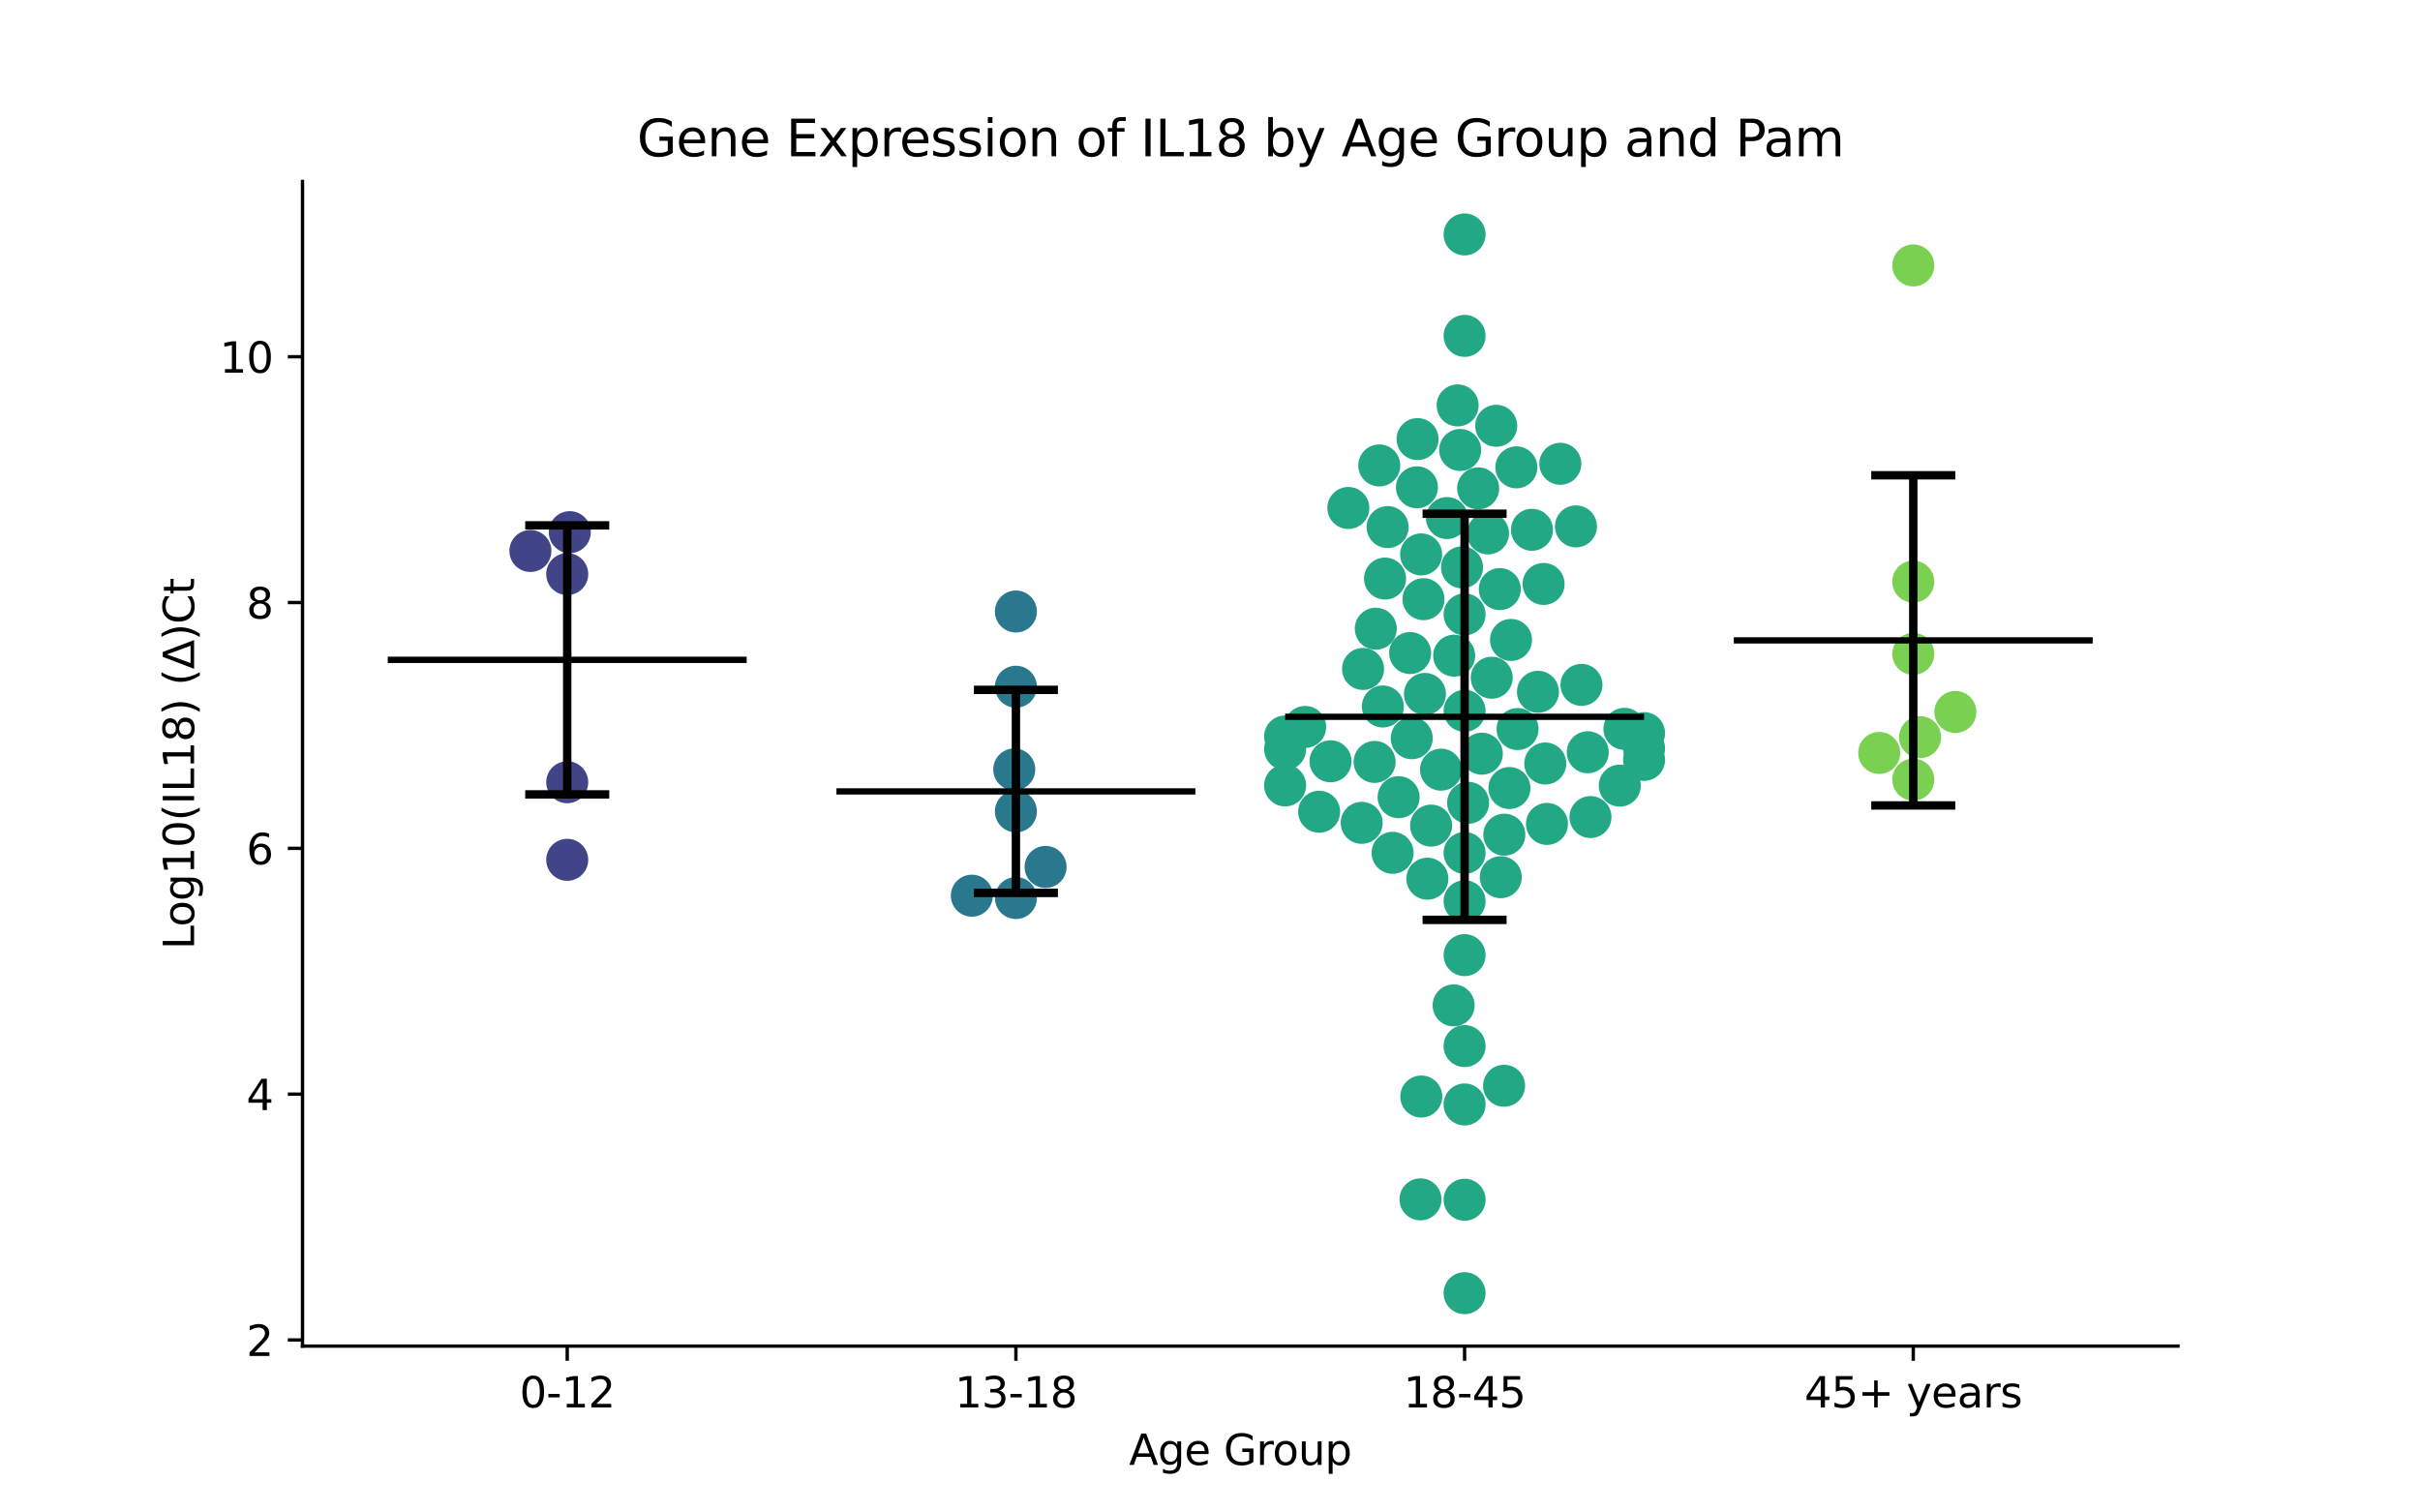 <?xml version="1.0" encoding="utf-8" standalone="no"?>
<!DOCTYPE svg PUBLIC "-//W3C//DTD SVG 1.1//EN"
  "http://www.w3.org/Graphics/SVG/1.1/DTD/svg11.dtd">
<svg xmlns:xlink="http://www.w3.org/1999/xlink" width="576pt" height="360pt" viewBox="0 0 576 360" xmlns="http://www.w3.org/2000/svg" version="1.1">
 <defs>
  <style type="text/css">*{stroke-linejoin: round; stroke-linecap: butt}</style>
 </defs>
 <g id="figure_1">
  <g id="patch_1">
   <path d="M 0 360 
L 576 360 
L 576 0 
L 0 0 
z
" style="fill: #ffffff"/>
  </g>
  <g id="axes_1">
   <g id="patch_2">
    <path d="M 72 320.4 
L 518.4 320.4 
L 518.4 43.2 
L 72 43.2 
z
" style="fill: #ffffff"/>
   </g>
   <g id="PathCollection_1">
    <defs>
     <path id="C0_0_d7d0c79d49" d="M 0 5 
C 1.326 5 2.598 4.473 3.536 3.536 
C 4.473 2.598 5 1.326 5 -0 
C 5 -1.326 4.473 -2.598 3.536 -3.536 
C 2.598 -4.473 1.326 -5 0 -5 
C -1.326 -5 -2.598 -4.473 -3.536 -3.536 
C -4.473 -2.598 -5 -1.326 -5 0 
C -5 1.326 -4.473 2.598 -3.536 3.536 
C -2.598 4.473 -1.326 5 0 5 
z
"/>
    </defs>
    <g clip-path="url(#pb2f56d16e0)">
     <use xlink:href="#C0_0_d7d0c79d49" x="135.009" y="136.648" style="fill: #414487"/>
    </g>
    <g clip-path="url(#pb2f56d16e0)">
     <use xlink:href="#C0_0_d7d0c79d49" x="135.62" y="126.665" style="fill: #414487"/>
    </g>
    <g clip-path="url(#pb2f56d16e0)">
     <use xlink:href="#C0_0_d7d0c79d49" x="126.243" y="131.143" style="fill: #414487"/>
    </g>
    <g clip-path="url(#pb2f56d16e0)">
     <use xlink:href="#C0_0_d7d0c79d49" x="135.009" y="186.186" style="fill: #414487"/>
    </g>
    <g clip-path="url(#pb2f56d16e0)">
     <use xlink:href="#C0_0_d7d0c79d49" x="135.009" y="204.655" style="fill: #414487"/>
    </g>
   </g>
   <g id="PathCollection_2">
    <defs>
     <path id="C1_0_9abd1f9064" d="M 0 5 
C 1.326 5 2.598 4.473 3.536 3.536 
C 4.473 2.598 5 1.326 5 -0 
C 5 -1.326 4.473 -2.598 3.536 -3.536 
C 2.598 -4.473 1.326 -5 0 -5 
C -1.326 -5 -2.598 -4.473 -3.536 -3.536 
C -4.473 -2.598 -5 -1.326 -5 0 
C -5 1.326 -4.473 2.598 -3.536 3.536 
C -2.598 4.473 -1.326 5 0 5 
z
"/>
    </defs>
    <g clip-path="url(#pb2f56d16e0)">
     <use xlink:href="#C1_0_9abd1f9064" x="231.319" y="213.189" style="fill: #2a788e"/>
    </g>
    <g clip-path="url(#pb2f56d16e0)">
     <use xlink:href="#C1_0_9abd1f9064" x="241.409" y="183.141" style="fill: #2a788e"/>
    </g>
    <g clip-path="url(#pb2f56d16e0)">
     <use xlink:href="#C1_0_9abd1f9064" x="248.863" y="206.343" style="fill: #2a788e"/>
    </g>
    <g clip-path="url(#pb2f56d16e0)">
     <use xlink:href="#C1_0_9abd1f9064" x="241.803" y="193.134" style="fill: #2a788e"/>
    </g>
    <g clip-path="url(#pb2f56d16e0)">
     <use xlink:href="#C1_0_9abd1f9064" x="241.803" y="145.548" style="fill: #2a788e"/>
    </g>
    <g clip-path="url(#pb2f56d16e0)">
     <use xlink:href="#C1_0_9abd1f9064" x="241.803" y="213.745" style="fill: #2a788e"/>
    </g>
    <g clip-path="url(#pb2f56d16e0)">
     <use xlink:href="#C1_0_9abd1f9064" x="241.803" y="163.454" style="fill: #2a788e"/>
    </g>
   </g>
   <g id="PathCollection_3">
    <defs>
     <path id="C2_0_e5a54ff093" d="M 0 5 
C 1.326 5 2.598 4.473 3.536 3.536 
C 4.473 2.598 5 1.326 5 -0 
C 5 -1.326 4.473 -2.598 3.536 -3.536 
C 2.598 -4.473 1.326 -5 0 -5 
C -1.326 -5 -2.598 -4.473 -3.536 -3.536 
C -4.473 -2.598 -5 -1.326 -5 0 
C -5 1.326 -4.473 2.598 -3.536 3.536 
C -2.598 4.473 -1.326 5 0 5 
z
"/>
    </defs>
    <g clip-path="url(#pb2f56d16e0)">
     <use xlink:href="#C2_0_e5a54ff093" x="360.918" y="111.239" style="fill: #22a884"/>
    </g>
    <g clip-path="url(#pb2f56d16e0)">
     <use xlink:href="#C2_0_e5a54ff093" x="346.943" y="96.497" style="fill: #22a884"/>
    </g>
    <g clip-path="url(#pb2f56d16e0)">
     <use xlink:href="#C2_0_e5a54ff093" x="367.399" y="138.992" style="fill: #22a884"/>
    </g>
    <g clip-path="url(#pb2f56d16e0)">
     <use xlink:href="#C2_0_e5a54ff093" x="366.059" y="164.664" style="fill: #22a884"/>
    </g>
    <g clip-path="url(#pb2f56d16e0)">
     <use xlink:href="#C2_0_e5a54ff093" x="364.637" y="126.098" style="fill: #22a884"/>
    </g>
    <g clip-path="url(#pb2f56d16e0)">
     <use xlink:href="#C2_0_e5a54ff093" x="391.315" y="174.495" style="fill: #22a884"/>
    </g>
    <g clip-path="url(#pb2f56d16e0)">
     <use xlink:href="#C2_0_e5a54ff093" x="342.987" y="183.195" style="fill: #22a884"/>
    </g>
    <g clip-path="url(#pb2f56d16e0)">
     <use xlink:href="#C2_0_e5a54ff093" x="375.103" y="125.294" style="fill: #22a884"/>
    </g>
    <g clip-path="url(#pb2f56d16e0)">
     <use xlink:href="#C2_0_e5a54ff093" x="359.644" y="152.316" style="fill: #22a884"/>
    </g>
    <g clip-path="url(#pb2f56d16e0)">
     <use xlink:href="#C2_0_e5a54ff093" x="348.597" y="169.196" style="fill: #22a884"/>
    </g>
    <g clip-path="url(#pb2f56d16e0)">
     <use xlink:href="#C2_0_e5a54ff093" x="316.685" y="181.205" style="fill: #22a884"/>
    </g>
    <g clip-path="url(#pb2f56d16e0)">
     <use xlink:href="#C2_0_e5a54ff093" x="378.56" y="194.474" style="fill: #22a884"/>
    </g>
    <g clip-path="url(#pb2f56d16e0)">
     <use xlink:href="#C2_0_e5a54ff093" x="328.287" y="110.783" style="fill: #22a884"/>
    </g>
    <g clip-path="url(#pb2f56d16e0)">
     <use xlink:href="#C2_0_e5a54ff093" x="305.879" y="175.297" style="fill: #22a884"/>
    </g>
    <g clip-path="url(#pb2f56d16e0)">
     <use xlink:href="#C2_0_e5a54ff093" x="368.201" y="196.108" style="fill: #22a884"/>
    </g>
    <g clip-path="url(#pb2f56d16e0)">
     <use xlink:href="#C2_0_e5a54ff093" x="347.544" y="107.107" style="fill: #22a884"/>
    </g>
    <g clip-path="url(#pb2f56d16e0)">
     <use xlink:href="#C2_0_e5a54ff093" x="335.637" y="155.438" style="fill: #22a884"/>
    </g>
    <g clip-path="url(#pb2f56d16e0)">
     <use xlink:href="#C2_0_e5a54ff093" x="348.597" y="146.239" style="fill: #22a884"/>
    </g>
    <g clip-path="url(#pb2f56d16e0)">
     <use xlink:href="#C2_0_e5a54ff093" x="329.661" y="137.71" style="fill: #22a884"/>
    </g>
    <g clip-path="url(#pb2f56d16e0)">
     <use xlink:href="#C2_0_e5a54ff093" x="337.403" y="104.515" style="fill: #22a884"/>
    </g>
    <g clip-path="url(#pb2f56d16e0)">
     <use xlink:href="#C2_0_e5a54ff093" x="358.051" y="198.668" style="fill: #22a884"/>
    </g>
    <g clip-path="url(#pb2f56d16e0)">
     <use xlink:href="#C2_0_e5a54ff093" x="320.928" y="120.906" style="fill: #22a884"/>
    </g>
    <g clip-path="url(#pb2f56d16e0)">
     <use xlink:href="#C2_0_e5a54ff093" x="348.597" y="79.949" style="fill: #22a884"/>
    </g>
    <g clip-path="url(#pb2f56d16e0)">
     <use xlink:href="#C2_0_e5a54ff093" x="356.978" y="140.215" style="fill: #22a884"/>
    </g>
    <g clip-path="url(#pb2f56d16e0)">
     <use xlink:href="#C2_0_e5a54ff093" x="355.054" y="161.31" style="fill: #22a884"/>
    </g>
    <g clip-path="url(#pb2f56d16e0)">
     <use xlink:href="#C2_0_e5a54ff093" x="345.986" y="239.3" style="fill: #22a884"/>
    </g>
    <g clip-path="url(#pb2f56d16e0)">
     <use xlink:href="#C2_0_e5a54ff093" x="367.8" y="181.731" style="fill: #22a884"/>
    </g>
    <g clip-path="url(#pb2f56d16e0)">
     <use xlink:href="#C2_0_e5a54ff093" x="327.459" y="149.649" style="fill: #22a884"/>
    </g>
    <g clip-path="url(#pb2f56d16e0)">
     <use xlink:href="#C2_0_e5a54ff093" x="338.812" y="142.614" style="fill: #22a884"/>
    </g>
    <g clip-path="url(#pb2f56d16e0)">
     <use xlink:href="#C2_0_e5a54ff093" x="348.597" y="55.8" style="fill: #22a884"/>
    </g>
    <g clip-path="url(#pb2f56d16e0)">
     <use xlink:href="#C2_0_e5a54ff093" x="313.979" y="193.211" style="fill: #22a884"/>
    </g>
    <g clip-path="url(#pb2f56d16e0)">
     <use xlink:href="#C2_0_e5a54ff093" x="371.38" y="110.389" style="fill: #22a884"/>
    </g>
    <g clip-path="url(#pb2f56d16e0)">
     <use xlink:href="#C2_0_e5a54ff093" x="357.998" y="258.429" style="fill: #22a884"/>
    </g>
    <g clip-path="url(#pb2f56d16e0)">
     <use xlink:href="#C2_0_e5a54ff093" x="347.992" y="135.043" style="fill: #22a884"/>
    </g>
    <g clip-path="url(#pb2f56d16e0)">
     <use xlink:href="#C2_0_e5a54ff093" x="344.402" y="123.311" style="fill: #22a884"/>
    </g>
    <g clip-path="url(#pb2f56d16e0)">
     <use xlink:href="#C2_0_e5a54ff093" x="331.465" y="202.988" style="fill: #22a884"/>
    </g>
    <g clip-path="url(#pb2f56d16e0)">
     <use xlink:href="#C2_0_e5a54ff093" x="385.531" y="186.996" style="fill: #22a884"/>
    </g>
    <g clip-path="url(#pb2f56d16e0)">
     <use xlink:href="#C2_0_e5a54ff093" x="327.184" y="181.353" style="fill: #22a884"/>
    </g>
    <g clip-path="url(#pb2f56d16e0)">
     <use xlink:href="#C2_0_e5a54ff093" x="349.443" y="191.082" style="fill: #22a884"/>
    </g>
    <g clip-path="url(#pb2f56d16e0)">
     <use xlink:href="#C2_0_e5a54ff093" x="324.427" y="159.223" style="fill: #22a884"/>
    </g>
    <g clip-path="url(#pb2f56d16e0)">
     <use xlink:href="#C2_0_e5a54ff093" x="332.892" y="189.747" style="fill: #22a884"/>
    </g>
    <g clip-path="url(#pb2f56d16e0)">
     <use xlink:href="#C2_0_e5a54ff093" x="330.278" y="125.457" style="fill: #22a884"/>
    </g>
    <g clip-path="url(#pb2f56d16e0)">
     <use xlink:href="#C2_0_e5a54ff093" x="324.106" y="195.855" style="fill: #22a884"/>
    </g>
    <g clip-path="url(#pb2f56d16e0)">
     <use xlink:href="#C2_0_e5a54ff093" x="356.126" y="101.346" style="fill: #22a884"/>
    </g>
    <g clip-path="url(#pb2f56d16e0)">
     <use xlink:href="#C2_0_e5a54ff093" x="391.315" y="178.138" style="fill: #22a884"/>
    </g>
    <g clip-path="url(#pb2f56d16e0)">
     <use xlink:href="#C2_0_e5a54ff093" x="354.177" y="126.962" style="fill: #22a884"/>
    </g>
    <g clip-path="url(#pb2f56d16e0)">
     <use xlink:href="#C2_0_e5a54ff093" x="310.649" y="173.023" style="fill: #22a884"/>
    </g>
    <g clip-path="url(#pb2f56d16e0)">
     <use xlink:href="#C2_0_e5a54ff093" x="329.14" y="168.16" style="fill: #22a884"/>
    </g>
    <g clip-path="url(#pb2f56d16e0)">
     <use xlink:href="#C2_0_e5a54ff093" x="348.597" y="203.019" style="fill: #22a884"/>
    </g>
    <g clip-path="url(#pb2f56d16e0)">
     <use xlink:href="#C2_0_e5a54ff093" x="336.021" y="175.712" style="fill: #22a884"/>
    </g>
    <g clip-path="url(#pb2f56d16e0)">
     <use xlink:href="#C2_0_e5a54ff093" x="338.253" y="131.962" style="fill: #22a884"/>
    </g>
    <g clip-path="url(#pb2f56d16e0)">
     <use xlink:href="#C2_0_e5a54ff093" x="351.825" y="116.239" style="fill: #22a884"/>
    </g>
    <g clip-path="url(#pb2f56d16e0)">
     <use xlink:href="#C2_0_e5a54ff093" x="391.315" y="180.865" style="fill: #22a884"/>
    </g>
    <g clip-path="url(#pb2f56d16e0)">
     <use xlink:href="#C2_0_e5a54ff093" x="377.916" y="179.051" style="fill: #22a884"/>
    </g>
    <g clip-path="url(#pb2f56d16e0)">
     <use xlink:href="#C2_0_e5a54ff093" x="386.636" y="173.48" style="fill: #22a884"/>
    </g>
    <g clip-path="url(#pb2f56d16e0)">
     <use xlink:href="#C2_0_e5a54ff093" x="348.597" y="307.8" style="fill: #22a884"/>
    </g>
    <g clip-path="url(#pb2f56d16e0)">
     <use xlink:href="#C2_0_e5a54ff093" x="305.879" y="178.312" style="fill: #22a884"/>
    </g>
    <g clip-path="url(#pb2f56d16e0)">
     <use xlink:href="#C2_0_e5a54ff093" x="338.098" y="285.469" style="fill: #22a884"/>
    </g>
    <g clip-path="url(#pb2f56d16e0)">
     <use xlink:href="#C2_0_e5a54ff093" x="348.597" y="248.986" style="fill: #22a884"/>
    </g>
    <g clip-path="url(#pb2f56d16e0)">
     <use xlink:href="#C2_0_e5a54ff093" x="340.625" y="196.511" style="fill: #22a884"/>
    </g>
    <g clip-path="url(#pb2f56d16e0)">
     <use xlink:href="#C2_0_e5a54ff093" x="348.597" y="214.513" style="fill: #22a884"/>
    </g>
    <g clip-path="url(#pb2f56d16e0)">
     <use xlink:href="#C2_0_e5a54ff093" x="376.415" y="163.018" style="fill: #22a884"/>
    </g>
    <g clip-path="url(#pb2f56d16e0)">
     <use xlink:href="#C2_0_e5a54ff093" x="357.208" y="208.791" style="fill: #22a884"/>
    </g>
    <g clip-path="url(#pb2f56d16e0)">
     <use xlink:href="#C2_0_e5a54ff093" x="348.597" y="285.558" style="fill: #22a884"/>
    </g>
    <g clip-path="url(#pb2f56d16e0)">
     <use xlink:href="#C2_0_e5a54ff093" x="352.7" y="179.396" style="fill: #22a884"/>
    </g>
    <g clip-path="url(#pb2f56d16e0)">
     <use xlink:href="#C2_0_e5a54ff093" x="348.597" y="227.34" style="fill: #22a884"/>
    </g>
    <g clip-path="url(#pb2f56d16e0)">
     <use xlink:href="#C2_0_e5a54ff093" x="339.159" y="165.17" style="fill: #22a884"/>
    </g>
    <g clip-path="url(#pb2f56d16e0)">
     <use xlink:href="#C2_0_e5a54ff093" x="346.117" y="156.061" style="fill: #22a884"/>
    </g>
    <g clip-path="url(#pb2f56d16e0)">
     <use xlink:href="#C2_0_e5a54ff093" x="359.272" y="187.565" style="fill: #22a884"/>
    </g>
    <g clip-path="url(#pb2f56d16e0)">
     <use xlink:href="#C2_0_e5a54ff093" x="339.738" y="209.146" style="fill: #22a884"/>
    </g>
    <g clip-path="url(#pb2f56d16e0)">
     <use xlink:href="#C2_0_e5a54ff093" x="348.597" y="262.882" style="fill: #22a884"/>
    </g>
    <g clip-path="url(#pb2f56d16e0)">
     <use xlink:href="#C2_0_e5a54ff093" x="337.255" y="115.985" style="fill: #22a884"/>
    </g>
    <g clip-path="url(#pb2f56d16e0)">
     <use xlink:href="#C2_0_e5a54ff093" x="338.286" y="260.996" style="fill: #22a884"/>
    </g>
    <g clip-path="url(#pb2f56d16e0)">
     <use xlink:href="#C2_0_e5a54ff093" x="361.204" y="173.531" style="fill: #22a884"/>
    </g>
    <g clip-path="url(#pb2f56d16e0)">
     <use xlink:href="#C2_0_e5a54ff093" x="305.879" y="186.948" style="fill: #22a884"/>
    </g>
   </g>
   <g id="PathCollection_4">
    <defs>
     <path id="C3_0_1d1fd83627" d="M 0 5 
C 1.326 5 2.598 4.473 3.536 3.536 
C 4.473 2.598 5 1.326 5 -0 
C 5 -1.326 4.473 -2.598 3.536 -3.536 
C 2.598 -4.473 1.326 -5 0 -5 
C -1.326 -5 -2.598 -4.473 -3.536 -3.536 
C -4.473 -2.598 -5 -1.326 -5 0 
C -5 1.326 -4.473 2.598 -3.536 3.536 
C -2.598 4.473 -1.326 5 0 5 
z
"/>
    </defs>
    <g clip-path="url(#pb2f56d16e0)">
     <use xlink:href="#C3_0_1d1fd83627" x="457.01" y="175.457" style="fill: #7ad151"/>
    </g>
    <g clip-path="url(#pb2f56d16e0)">
     <use xlink:href="#C3_0_1d1fd83627" x="455.391" y="185.561" style="fill: #7ad151"/>
    </g>
    <g clip-path="url(#pb2f56d16e0)">
     <use xlink:href="#C3_0_1d1fd83627" x="455.391" y="138.44" style="fill: #7ad151"/>
    </g>
    <g clip-path="url(#pb2f56d16e0)">
     <use xlink:href="#C3_0_1d1fd83627" x="455.391" y="155.639" style="fill: #7ad151"/>
    </g>
    <g clip-path="url(#pb2f56d16e0)">
     <use xlink:href="#C3_0_1d1fd83627" x="455.391" y="63.18" style="fill: #7ad151"/>
    </g>
    <g clip-path="url(#pb2f56d16e0)">
     <use xlink:href="#C3_0_1d1fd83627" x="465.414" y="169.461" style="fill: #7ad151"/>
    </g>
    <g clip-path="url(#pb2f56d16e0)">
     <use xlink:href="#C3_0_1d1fd83627" x="447.279" y="179.212" style="fill: #7ad151"/>
    </g>
   </g>
   <g id="matplotlib.axis_1">
    <g id="xtick_1">
     <g id="line2d_1">
      <defs>
       <path id="mbbaef8fde9" d="M 0 0 
L 0 3.5 
" style="stroke: #000000; stroke-width: 0.8"/>
      </defs>
      <g>
       <use xlink:href="#mbbaef8fde9" x="135.009" y="320.4" style="stroke: #000000; stroke-width: 0.8"/>
      </g>
     </g>
     <g id="text_1">
      <!-- 0-12 -->
      <g transform="translate(123.661 334.998) scale(0.1 -0.1)">
       <defs>
        <path id="DejaVuSans-30" d="M 2034 4250 
Q 1547 4250 1301 3770 
Q 1056 3291 1056 2328 
Q 1056 1369 1301 889 
Q 1547 409 2034 409 
Q 2525 409 2770 889 
Q 3016 1369 3016 2328 
Q 3016 3291 2770 3770 
Q 2525 4250 2034 4250 
z
M 2034 4750 
Q 2819 4750 3233 4129 
Q 3647 3509 3647 2328 
Q 3647 1150 3233 529 
Q 2819 -91 2034 -91 
Q 1250 -91 836 529 
Q 422 1150 422 2328 
Q 422 3509 836 4129 
Q 1250 4750 2034 4750 
z
" transform="scale(0.016)"/>
        <path id="DejaVuSans-2d" d="M 313 2009 
L 1997 2009 
L 1997 1497 
L 313 1497 
L 313 2009 
z
" transform="scale(0.016)"/>
        <path id="DejaVuSans-31" d="M 794 531 
L 1825 531 
L 1825 4091 
L 703 3866 
L 703 4441 
L 1819 4666 
L 2450 4666 
L 2450 531 
L 3481 531 
L 3481 0 
L 794 0 
L 794 531 
z
" transform="scale(0.016)"/>
        <path id="DejaVuSans-32" d="M 1228 531 
L 3431 531 
L 3431 0 
L 469 0 
L 469 531 
Q 828 903 1448 1529 
Q 2069 2156 2228 2338 
Q 2531 2678 2651 2914 
Q 2772 3150 2772 3378 
Q 2772 3750 2511 3984 
Q 2250 4219 1831 4219 
Q 1534 4219 1204 4116 
Q 875 4013 500 3803 
L 500 4441 
Q 881 4594 1212 4672 
Q 1544 4750 1819 4750 
Q 2544 4750 2975 4387 
Q 3406 4025 3406 3419 
Q 3406 3131 3298 2873 
Q 3191 2616 2906 2266 
Q 2828 2175 2409 1742 
Q 1991 1309 1228 531 
z
" transform="scale(0.016)"/>
       </defs>
       <use xlink:href="#DejaVuSans-30"/>
       <use xlink:href="#DejaVuSans-2d" x="63.623"/>
       <use xlink:href="#DejaVuSans-31" x="99.707"/>
       <use xlink:href="#DejaVuSans-32" x="163.33"/>
      </g>
     </g>
    </g>
    <g id="xtick_2">
     <g id="line2d_2">
      <g>
       <use xlink:href="#mbbaef8fde9" x="241.803" y="320.4" style="stroke: #000000; stroke-width: 0.8"/>
      </g>
     </g>
     <g id="text_2">
      <!-- 13-18 -->
      <g transform="translate(227.274 334.998) scale(0.1 -0.1)">
       <defs>
        <path id="DejaVuSans-33" d="M 2597 2516 
Q 3050 2419 3304 2112 
Q 3559 1806 3559 1356 
Q 3559 666 3084 287 
Q 2609 -91 1734 -91 
Q 1441 -91 1130 -33 
Q 819 25 488 141 
L 488 750 
Q 750 597 1062 519 
Q 1375 441 1716 441 
Q 2309 441 2620 675 
Q 2931 909 2931 1356 
Q 2931 1769 2642 2001 
Q 2353 2234 1838 2234 
L 1294 2234 
L 1294 2753 
L 1863 2753 
Q 2328 2753 2575 2939 
Q 2822 3125 2822 3475 
Q 2822 3834 2567 4026 
Q 2313 4219 1838 4219 
Q 1578 4219 1281 4162 
Q 984 4106 628 3988 
L 628 4550 
Q 988 4650 1302 4700 
Q 1616 4750 1894 4750 
Q 2613 4750 3031 4423 
Q 3450 4097 3450 3541 
Q 3450 3153 3228 2886 
Q 3006 2619 2597 2516 
z
" transform="scale(0.016)"/>
        <path id="DejaVuSans-38" d="M 2034 2216 
Q 1584 2216 1326 1975 
Q 1069 1734 1069 1313 
Q 1069 891 1326 650 
Q 1584 409 2034 409 
Q 2484 409 2743 651 
Q 3003 894 3003 1313 
Q 3003 1734 2745 1975 
Q 2488 2216 2034 2216 
z
M 1403 2484 
Q 997 2584 770 2862 
Q 544 3141 544 3541 
Q 544 4100 942 4425 
Q 1341 4750 2034 4750 
Q 2731 4750 3128 4425 
Q 3525 4100 3525 3541 
Q 3525 3141 3298 2862 
Q 3072 2584 2669 2484 
Q 3125 2378 3379 2068 
Q 3634 1759 3634 1313 
Q 3634 634 3220 271 
Q 2806 -91 2034 -91 
Q 1263 -91 848 271 
Q 434 634 434 1313 
Q 434 1759 690 2068 
Q 947 2378 1403 2484 
z
M 1172 3481 
Q 1172 3119 1398 2916 
Q 1625 2713 2034 2713 
Q 2441 2713 2670 2916 
Q 2900 3119 2900 3481 
Q 2900 3844 2670 4047 
Q 2441 4250 2034 4250 
Q 1625 4250 1398 4047 
Q 1172 3844 1172 3481 
z
" transform="scale(0.016)"/>
       </defs>
       <use xlink:href="#DejaVuSans-31"/>
       <use xlink:href="#DejaVuSans-33" x="63.623"/>
       <use xlink:href="#DejaVuSans-2d" x="127.246"/>
       <use xlink:href="#DejaVuSans-31" x="163.33"/>
       <use xlink:href="#DejaVuSans-38" x="226.953"/>
      </g>
     </g>
    </g>
    <g id="xtick_3">
     <g id="line2d_3">
      <g>
       <use xlink:href="#mbbaef8fde9" x="348.597" y="320.4" style="stroke: #000000; stroke-width: 0.8"/>
      </g>
     </g>
     <g id="text_3">
      <!-- 18-45 -->
      <g transform="translate(334.068 334.998) scale(0.1 -0.1)">
       <defs>
        <path id="DejaVuSans-34" d="M 2419 4116 
L 825 1625 
L 2419 1625 
L 2419 4116 
z
M 2253 4666 
L 3047 4666 
L 3047 1625 
L 3713 1625 
L 3713 1100 
L 3047 1100 
L 3047 0 
L 2419 0 
L 2419 1100 
L 313 1100 
L 313 1709 
L 2253 4666 
z
" transform="scale(0.016)"/>
        <path id="DejaVuSans-35" d="M 691 4666 
L 3169 4666 
L 3169 4134 
L 1269 4134 
L 1269 2991 
Q 1406 3038 1543 3061 
Q 1681 3084 1819 3084 
Q 2600 3084 3056 2656 
Q 3513 2228 3513 1497 
Q 3513 744 3044 326 
Q 2575 -91 1722 -91 
Q 1428 -91 1123 -41 
Q 819 9 494 109 
L 494 744 
Q 775 591 1075 516 
Q 1375 441 1709 441 
Q 2250 441 2565 725 
Q 2881 1009 2881 1497 
Q 2881 1984 2565 2268 
Q 2250 2553 1709 2553 
Q 1456 2553 1204 2497 
Q 953 2441 691 2322 
L 691 4666 
z
" transform="scale(0.016)"/>
       </defs>
       <use xlink:href="#DejaVuSans-31"/>
       <use xlink:href="#DejaVuSans-38" x="63.623"/>
       <use xlink:href="#DejaVuSans-2d" x="127.246"/>
       <use xlink:href="#DejaVuSans-34" x="163.33"/>
       <use xlink:href="#DejaVuSans-35" x="226.953"/>
      </g>
     </g>
    </g>
    <g id="xtick_4">
     <g id="line2d_4">
      <g>
       <use xlink:href="#mbbaef8fde9" x="455.391" y="320.4" style="stroke: #000000; stroke-width: 0.8"/>
      </g>
     </g>
     <g id="text_4">
      <!-- 45+ years -->
      <g transform="translate(429.49 334.998) scale(0.1 -0.1)">
       <defs>
        <path id="DejaVuSans-2b" d="M 2944 4013 
L 2944 2272 
L 4684 2272 
L 4684 1741 
L 2944 1741 
L 2944 0 
L 2419 0 
L 2419 1741 
L 678 1741 
L 678 2272 
L 2419 2272 
L 2419 4013 
L 2944 4013 
z
" transform="scale(0.016)"/>
        <path id="DejaVuSans-20" transform="scale(0.016)"/>
        <path id="DejaVuSans-79" d="M 2059 -325 
Q 1816 -950 1584 -1140 
Q 1353 -1331 966 -1331 
L 506 -1331 
L 506 -850 
L 844 -850 
Q 1081 -850 1212 -737 
Q 1344 -625 1503 -206 
L 1606 56 
L 191 3500 
L 800 3500 
L 1894 763 
L 2988 3500 
L 3597 3500 
L 2059 -325 
z
" transform="scale(0.016)"/>
        <path id="DejaVuSans-65" d="M 3597 1894 
L 3597 1613 
L 953 1613 
Q 991 1019 1311 708 
Q 1631 397 2203 397 
Q 2534 397 2845 478 
Q 3156 559 3463 722 
L 3463 178 
Q 3153 47 2828 -22 
Q 2503 -91 2169 -91 
Q 1331 -91 842 396 
Q 353 884 353 1716 
Q 353 2575 817 3079 
Q 1281 3584 2069 3584 
Q 2775 3584 3186 3129 
Q 3597 2675 3597 1894 
z
M 3022 2063 
Q 3016 2534 2758 2815 
Q 2500 3097 2075 3097 
Q 1594 3097 1305 2825 
Q 1016 2553 972 2059 
L 3022 2063 
z
" transform="scale(0.016)"/>
        <path id="DejaVuSans-61" d="M 2194 1759 
Q 1497 1759 1228 1600 
Q 959 1441 959 1056 
Q 959 750 1161 570 
Q 1363 391 1709 391 
Q 2188 391 2477 730 
Q 2766 1069 2766 1631 
L 2766 1759 
L 2194 1759 
z
M 3341 1997 
L 3341 0 
L 2766 0 
L 2766 531 
Q 2569 213 2275 61 
Q 1981 -91 1556 -91 
Q 1019 -91 701 211 
Q 384 513 384 1019 
Q 384 1609 779 1909 
Q 1175 2209 1959 2209 
L 2766 2209 
L 2766 2266 
Q 2766 2663 2505 2880 
Q 2244 3097 1772 3097 
Q 1472 3097 1187 3025 
Q 903 2953 641 2809 
L 641 3341 
Q 956 3463 1253 3523 
Q 1550 3584 1831 3584 
Q 2591 3584 2966 3190 
Q 3341 2797 3341 1997 
z
" transform="scale(0.016)"/>
        <path id="DejaVuSans-72" d="M 2631 2963 
Q 2534 3019 2420 3045 
Q 2306 3072 2169 3072 
Q 1681 3072 1420 2755 
Q 1159 2438 1159 1844 
L 1159 0 
L 581 0 
L 581 3500 
L 1159 3500 
L 1159 2956 
Q 1341 3275 1631 3429 
Q 1922 3584 2338 3584 
Q 2397 3584 2469 3576 
Q 2541 3569 2628 3553 
L 2631 2963 
z
" transform="scale(0.016)"/>
        <path id="DejaVuSans-73" d="M 2834 3397 
L 2834 2853 
Q 2591 2978 2328 3040 
Q 2066 3103 1784 3103 
Q 1356 3103 1142 2972 
Q 928 2841 928 2578 
Q 928 2378 1081 2264 
Q 1234 2150 1697 2047 
L 1894 2003 
Q 2506 1872 2764 1633 
Q 3022 1394 3022 966 
Q 3022 478 2636 193 
Q 2250 -91 1575 -91 
Q 1294 -91 989 -36 
Q 684 19 347 128 
L 347 722 
Q 666 556 975 473 
Q 1284 391 1588 391 
Q 1994 391 2212 530 
Q 2431 669 2431 922 
Q 2431 1156 2273 1281 
Q 2116 1406 1581 1522 
L 1381 1569 
Q 847 1681 609 1914 
Q 372 2147 372 2553 
Q 372 3047 722 3315 
Q 1072 3584 1716 3584 
Q 2034 3584 2315 3537 
Q 2597 3491 2834 3397 
z
" transform="scale(0.016)"/>
       </defs>
       <use xlink:href="#DejaVuSans-34"/>
       <use xlink:href="#DejaVuSans-35" x="63.623"/>
       <use xlink:href="#DejaVuSans-2b" x="127.246"/>
       <use xlink:href="#DejaVuSans-20" x="211.035"/>
       <use xlink:href="#DejaVuSans-79" x="242.822"/>
       <use xlink:href="#DejaVuSans-65" x="302.002"/>
       <use xlink:href="#DejaVuSans-61" x="363.525"/>
       <use xlink:href="#DejaVuSans-72" x="424.805"/>
       <use xlink:href="#DejaVuSans-73" x="465.918"/>
      </g>
     </g>
    </g>
    <g id="text_5">
     <!-- Age Group -->
     <g transform="translate(268.72 348.677) scale(0.1 -0.1)">
      <defs>
       <path id="DejaVuSans-41" d="M 2188 4044 
L 1331 1722 
L 3047 1722 
L 2188 4044 
z
M 1831 4666 
L 2547 4666 
L 4325 0 
L 3669 0 
L 3244 1197 
L 1141 1197 
L 716 0 
L 50 0 
L 1831 4666 
z
" transform="scale(0.016)"/>
       <path id="DejaVuSans-67" d="M 2906 1791 
Q 2906 2416 2648 2759 
Q 2391 3103 1925 3103 
Q 1463 3103 1205 2759 
Q 947 2416 947 1791 
Q 947 1169 1205 825 
Q 1463 481 1925 481 
Q 2391 481 2648 825 
Q 2906 1169 2906 1791 
z
M 3481 434 
Q 3481 -459 3084 -895 
Q 2688 -1331 1869 -1331 
Q 1566 -1331 1297 -1286 
Q 1028 -1241 775 -1147 
L 775 -588 
Q 1028 -725 1275 -790 
Q 1522 -856 1778 -856 
Q 2344 -856 2625 -561 
Q 2906 -266 2906 331 
L 2906 616 
Q 2728 306 2450 153 
Q 2172 0 1784 0 
Q 1141 0 747 490 
Q 353 981 353 1791 
Q 353 2603 747 3093 
Q 1141 3584 1784 3584 
Q 2172 3584 2450 3431 
Q 2728 3278 2906 2969 
L 2906 3500 
L 3481 3500 
L 3481 434 
z
" transform="scale(0.016)"/>
       <path id="DejaVuSans-47" d="M 3809 666 
L 3809 1919 
L 2778 1919 
L 2778 2438 
L 4434 2438 
L 4434 434 
Q 4069 175 3628 42 
Q 3188 -91 2688 -91 
Q 1594 -91 976 548 
Q 359 1188 359 2328 
Q 359 3472 976 4111 
Q 1594 4750 2688 4750 
Q 3144 4750 3555 4637 
Q 3966 4525 4313 4306 
L 4313 3634 
Q 3963 3931 3569 4081 
Q 3175 4231 2741 4231 
Q 1884 4231 1454 3753 
Q 1025 3275 1025 2328 
Q 1025 1384 1454 906 
Q 1884 428 2741 428 
Q 3075 428 3337 486 
Q 3600 544 3809 666 
z
" transform="scale(0.016)"/>
       <path id="DejaVuSans-6f" d="M 1959 3097 
Q 1497 3097 1228 2736 
Q 959 2375 959 1747 
Q 959 1119 1226 758 
Q 1494 397 1959 397 
Q 2419 397 2687 759 
Q 2956 1122 2956 1747 
Q 2956 2369 2687 2733 
Q 2419 3097 1959 3097 
z
M 1959 3584 
Q 2709 3584 3137 3096 
Q 3566 2609 3566 1747 
Q 3566 888 3137 398 
Q 2709 -91 1959 -91 
Q 1206 -91 779 398 
Q 353 888 353 1747 
Q 353 2609 779 3096 
Q 1206 3584 1959 3584 
z
" transform="scale(0.016)"/>
       <path id="DejaVuSans-75" d="M 544 1381 
L 544 3500 
L 1119 3500 
L 1119 1403 
Q 1119 906 1312 657 
Q 1506 409 1894 409 
Q 2359 409 2629 706 
Q 2900 1003 2900 1516 
L 2900 3500 
L 3475 3500 
L 3475 0 
L 2900 0 
L 2900 538 
Q 2691 219 2414 64 
Q 2138 -91 1772 -91 
Q 1169 -91 856 284 
Q 544 659 544 1381 
z
M 1991 3584 
L 1991 3584 
z
" transform="scale(0.016)"/>
       <path id="DejaVuSans-70" d="M 1159 525 
L 1159 -1331 
L 581 -1331 
L 581 3500 
L 1159 3500 
L 1159 2969 
Q 1341 3281 1617 3432 
Q 1894 3584 2278 3584 
Q 2916 3584 3314 3078 
Q 3713 2572 3713 1747 
Q 3713 922 3314 415 
Q 2916 -91 2278 -91 
Q 1894 -91 1617 61 
Q 1341 213 1159 525 
z
M 3116 1747 
Q 3116 2381 2855 2742 
Q 2594 3103 2138 3103 
Q 1681 3103 1420 2742 
Q 1159 2381 1159 1747 
Q 1159 1113 1420 752 
Q 1681 391 2138 391 
Q 2594 391 2855 752 
Q 3116 1113 3116 1747 
z
" transform="scale(0.016)"/>
      </defs>
      <use xlink:href="#DejaVuSans-41"/>
      <use xlink:href="#DejaVuSans-67" x="68.408"/>
      <use xlink:href="#DejaVuSans-65" x="131.885"/>
      <use xlink:href="#DejaVuSans-20" x="193.408"/>
      <use xlink:href="#DejaVuSans-47" x="225.195"/>
      <use xlink:href="#DejaVuSans-72" x="302.686"/>
      <use xlink:href="#DejaVuSans-6f" x="341.549"/>
      <use xlink:href="#DejaVuSans-75" x="402.73"/>
      <use xlink:href="#DejaVuSans-70" x="466.109"/>
     </g>
    </g>
   </g>
   <g id="matplotlib.axis_2">
    <g id="ytick_1">
     <g id="line2d_5">
      <defs>
       <path id="m0997fdf94d" d="M 0 0 
L -3.5 0 
" style="stroke: #000000; stroke-width: 0.8"/>
      </defs>
      <g>
       <use xlink:href="#m0997fdf94d" x="72" y="318.939" style="stroke: #000000; stroke-width: 0.8"/>
      </g>
     </g>
     <g id="text_6">
      <!-- 2 -->
      <g transform="translate(58.638 322.739) scale(0.1 -0.1)">
       <use xlink:href="#DejaVuSans-32"/>
      </g>
     </g>
    </g>
    <g id="ytick_2">
     <g id="line2d_6">
      <g>
       <use xlink:href="#m0997fdf94d" x="72" y="260.431" style="stroke: #000000; stroke-width: 0.8"/>
      </g>
     </g>
     <g id="text_7">
      <!-- 4 -->
      <g transform="translate(58.638 264.23) scale(0.1 -0.1)">
       <use xlink:href="#DejaVuSans-34"/>
      </g>
     </g>
    </g>
    <g id="ytick_3">
     <g id="line2d_7">
      <g>
       <use xlink:href="#m0997fdf94d" x="72" y="201.922" style="stroke: #000000; stroke-width: 0.8"/>
      </g>
     </g>
     <g id="text_8">
      <!-- 6 -->
      <g transform="translate(58.638 205.721) scale(0.1 -0.1)">
       <defs>
        <path id="DejaVuSans-36" d="M 2113 2584 
Q 1688 2584 1439 2293 
Q 1191 2003 1191 1497 
Q 1191 994 1439 701 
Q 1688 409 2113 409 
Q 2538 409 2786 701 
Q 3034 994 3034 1497 
Q 3034 2003 2786 2293 
Q 2538 2584 2113 2584 
z
M 3366 4563 
L 3366 3988 
Q 3128 4100 2886 4159 
Q 2644 4219 2406 4219 
Q 1781 4219 1451 3797 
Q 1122 3375 1075 2522 
Q 1259 2794 1537 2939 
Q 1816 3084 2150 3084 
Q 2853 3084 3261 2657 
Q 3669 2231 3669 1497 
Q 3669 778 3244 343 
Q 2819 -91 2113 -91 
Q 1303 -91 875 529 
Q 447 1150 447 2328 
Q 447 3434 972 4092 
Q 1497 4750 2381 4750 
Q 2619 4750 2861 4703 
Q 3103 4656 3366 4563 
z
" transform="scale(0.016)"/>
       </defs>
       <use xlink:href="#DejaVuSans-36"/>
      </g>
     </g>
    </g>
    <g id="ytick_4">
     <g id="line2d_8">
      <g>
       <use xlink:href="#m0997fdf94d" x="72" y="143.413" style="stroke: #000000; stroke-width: 0.8"/>
      </g>
     </g>
     <g id="text_9">
      <!-- 8 -->
      <g transform="translate(58.638 147.213) scale(0.1 -0.1)">
       <use xlink:href="#DejaVuSans-38"/>
      </g>
     </g>
    </g>
    <g id="ytick_5">
     <g id="line2d_9">
      <g>
       <use xlink:href="#m0997fdf94d" x="72" y="84.905" style="stroke: #000000; stroke-width: 0.8"/>
      </g>
     </g>
     <g id="text_10">
      <!-- 10 -->
      <g transform="translate(52.275 88.704) scale(0.1 -0.1)">
       <use xlink:href="#DejaVuSans-31"/>
       <use xlink:href="#DejaVuSans-30" x="63.623"/>
      </g>
     </g>
    </g>
    <g id="text_11">
     <!-- Log10(IL18) (Δ)Ct -->
     <g transform="translate(46.195 225.982) rotate(-90) scale(0.1 -0.1)">
      <defs>
       <path id="DejaVuSans-4c" d="M 628 4666 
L 1259 4666 
L 1259 531 
L 3531 531 
L 3531 0 
L 628 0 
L 628 4666 
z
" transform="scale(0.016)"/>
       <path id="DejaVuSans-28" d="M 1984 4856 
Q 1566 4138 1362 3434 
Q 1159 2731 1159 2009 
Q 1159 1288 1364 580 
Q 1569 -128 1984 -844 
L 1484 -844 
Q 1016 -109 783 600 
Q 550 1309 550 2009 
Q 550 2706 781 3412 
Q 1013 4119 1484 4856 
L 1984 4856 
z
" transform="scale(0.016)"/>
       <path id="DejaVuSans-49" d="M 628 4666 
L 1259 4666 
L 1259 0 
L 628 0 
L 628 4666 
z
" transform="scale(0.016)"/>
       <path id="DejaVuSans-29" d="M 513 4856 
L 1013 4856 
Q 1481 4119 1714 3412 
Q 1947 2706 1947 2009 
Q 1947 1309 1714 600 
Q 1481 -109 1013 -844 
L 513 -844 
Q 928 -128 1133 580 
Q 1338 1288 1338 2009 
Q 1338 2731 1133 3434 
Q 928 4138 513 4856 
z
" transform="scale(0.016)"/>
       <path id="DejaVuSans-394" d="M 2188 4044 
L 906 525 
L 3472 525 
L 2188 4044 
z
M 50 0 
L 1831 4666 
L 2547 4666 
L 4325 0 
L 50 0 
z
" transform="scale(0.016)"/>
       <path id="DejaVuSans-43" d="M 4122 4306 
L 4122 3641 
Q 3803 3938 3442 4084 
Q 3081 4231 2675 4231 
Q 1875 4231 1450 3742 
Q 1025 3253 1025 2328 
Q 1025 1406 1450 917 
Q 1875 428 2675 428 
Q 3081 428 3442 575 
Q 3803 722 4122 1019 
L 4122 359 
Q 3791 134 3420 21 
Q 3050 -91 2638 -91 
Q 1578 -91 968 557 
Q 359 1206 359 2328 
Q 359 3453 968 4101 
Q 1578 4750 2638 4750 
Q 3056 4750 3426 4639 
Q 3797 4528 4122 4306 
z
" transform="scale(0.016)"/>
       <path id="DejaVuSans-74" d="M 1172 4494 
L 1172 3500 
L 2356 3500 
L 2356 3053 
L 1172 3053 
L 1172 1153 
Q 1172 725 1289 603 
Q 1406 481 1766 481 
L 2356 481 
L 2356 0 
L 1766 0 
Q 1100 0 847 248 
Q 594 497 594 1153 
L 594 3053 
L 172 3053 
L 172 3500 
L 594 3500 
L 594 4494 
L 1172 4494 
z
" transform="scale(0.016)"/>
      </defs>
      <use xlink:href="#DejaVuSans-4c"/>
      <use xlink:href="#DejaVuSans-6f" x="53.963"/>
      <use xlink:href="#DejaVuSans-67" x="115.145"/>
      <use xlink:href="#DejaVuSans-31" x="178.621"/>
      <use xlink:href="#DejaVuSans-30" x="242.244"/>
      <use xlink:href="#DejaVuSans-28" x="305.867"/>
      <use xlink:href="#DejaVuSans-49" x="344.881"/>
      <use xlink:href="#DejaVuSans-4c" x="374.373"/>
      <use xlink:href="#DejaVuSans-31" x="430.086"/>
      <use xlink:href="#DejaVuSans-38" x="493.709"/>
      <use xlink:href="#DejaVuSans-29" x="557.332"/>
      <use xlink:href="#DejaVuSans-20" x="596.346"/>
      <use xlink:href="#DejaVuSans-28" x="628.133"/>
      <use xlink:href="#DejaVuSans-394" x="667.146"/>
      <use xlink:href="#DejaVuSans-29" x="735.555"/>
      <use xlink:href="#DejaVuSans-43" x="774.568"/>
      <use xlink:href="#DejaVuSans-74" x="844.393"/>
     </g>
    </g>
   </g>
   <g id="LineCollection_1">
    <path d="M 135.009 189.078 
L 135.009 125.041 
" clip-path="url(#pb2f56d16e0)" style="fill: none; stroke: #000000; stroke-width: 2"/>
   </g>
   <g id="line2d_10">
    <defs>
     <path id="mae1e1c2340" d="M 10 0 
L -10 -0 
" style="stroke: #000000; stroke-width: 2"/>
    </defs>
    <g clip-path="url(#pb2f56d16e0)">
     <use xlink:href="#mae1e1c2340" x="135.009" y="189.078" style="stroke: #000000; stroke-width: 2"/>
    </g>
   </g>
   <g id="line2d_11">
    <g clip-path="url(#pb2f56d16e0)">
     <use xlink:href="#mae1e1c2340" x="135.009" y="125.041" style="stroke: #000000; stroke-width: 2"/>
    </g>
   </g>
   <g id="LineCollection_2">
    <path d="M 92.291 157.059 
L 177.726 157.059 
" clip-path="url(#pb2f56d16e0)" style="fill: none; stroke: #000000; stroke-width: 1.5"/>
   </g>
   <g id="LineCollection_3">
    <path d="M 241.803 212.529 
L 241.803 164.2 
" clip-path="url(#pb2f56d16e0)" style="fill: none; stroke: #000000; stroke-width: 2"/>
   </g>
   <g id="line2d_12">
    <g clip-path="url(#pb2f56d16e0)">
     <use xlink:href="#mae1e1c2340" x="241.803" y="212.529" style="stroke: #000000; stroke-width: 2"/>
    </g>
   </g>
   <g id="line2d_13">
    <g clip-path="url(#pb2f56d16e0)">
     <use xlink:href="#mae1e1c2340" x="241.803" y="164.2" style="stroke: #000000; stroke-width: 2"/>
    </g>
   </g>
   <g id="LineCollection_4">
    <path d="M 199.085 188.365 
L 284.521 188.365 
" clip-path="url(#pb2f56d16e0)" style="fill: none; stroke: #000000; stroke-width: 1.5"/>
   </g>
   <g id="LineCollection_5">
    <path d="M 348.597 218.949 
L 348.597 122.278 
" clip-path="url(#pb2f56d16e0)" style="fill: none; stroke: #000000; stroke-width: 2"/>
   </g>
   <g id="line2d_14">
    <g clip-path="url(#pb2f56d16e0)">
     <use xlink:href="#mae1e1c2340" x="348.597" y="218.949" style="stroke: #000000; stroke-width: 2"/>
    </g>
   </g>
   <g id="line2d_15">
    <g clip-path="url(#pb2f56d16e0)">
     <use xlink:href="#mae1e1c2340" x="348.597" y="122.278" style="stroke: #000000; stroke-width: 2"/>
    </g>
   </g>
   <g id="LineCollection_6">
    <path d="M 305.879 170.614 
L 391.315 170.614 
" clip-path="url(#pb2f56d16e0)" style="fill: none; stroke: #000000; stroke-width: 1.5"/>
   </g>
   <g id="LineCollection_7">
    <path d="M 455.391 191.713 
L 455.391 113.13 
" clip-path="url(#pb2f56d16e0)" style="fill: none; stroke: #000000; stroke-width: 2"/>
   </g>
   <g id="line2d_16">
    <g clip-path="url(#pb2f56d16e0)">
     <use xlink:href="#mae1e1c2340" x="455.391" y="191.713" style="stroke: #000000; stroke-width: 2"/>
    </g>
   </g>
   <g id="line2d_17">
    <g clip-path="url(#pb2f56d16e0)">
     <use xlink:href="#mae1e1c2340" x="455.391" y="113.13" style="stroke: #000000; stroke-width: 2"/>
    </g>
   </g>
   <g id="LineCollection_8">
    <path d="M 412.674 152.422 
L 498.109 152.422 
" clip-path="url(#pb2f56d16e0)" style="fill: none; stroke: #000000; stroke-width: 1.5"/>
   </g>
   <g id="patch_3">
    <path d="M 72 320.4 
L 72 43.2 
" style="fill: none; stroke: #000000; stroke-width: 0.8; stroke-linejoin: miter; stroke-linecap: square"/>
   </g>
   <g id="patch_4">
    <path d="M 72 320.4 
L 518.4 320.4 
" style="fill: none; stroke: #000000; stroke-width: 0.8; stroke-linejoin: miter; stroke-linecap: square"/>
   </g>
   <g id="text_12">
    <!-- Gene Expression of IL18 by Age Group and Pam -->
    <g transform="translate(151.625 37.2) scale(0.12 -0.12)">
     <defs>
      <path id="DejaVuSans-6e" d="M 3513 2113 
L 3513 0 
L 2938 0 
L 2938 2094 
Q 2938 2591 2744 2837 
Q 2550 3084 2163 3084 
Q 1697 3084 1428 2787 
Q 1159 2491 1159 1978 
L 1159 0 
L 581 0 
L 581 3500 
L 1159 3500 
L 1159 2956 
Q 1366 3272 1645 3428 
Q 1925 3584 2291 3584 
Q 2894 3584 3203 3211 
Q 3513 2838 3513 2113 
z
" transform="scale(0.016)"/>
      <path id="DejaVuSans-45" d="M 628 4666 
L 3578 4666 
L 3578 4134 
L 1259 4134 
L 1259 2753 
L 3481 2753 
L 3481 2222 
L 1259 2222 
L 1259 531 
L 3634 531 
L 3634 0 
L 628 0 
L 628 4666 
z
" transform="scale(0.016)"/>
      <path id="DejaVuSans-78" d="M 3513 3500 
L 2247 1797 
L 3578 0 
L 2900 0 
L 1881 1375 
L 863 0 
L 184 0 
L 1544 1831 
L 300 3500 
L 978 3500 
L 1906 2253 
L 2834 3500 
L 3513 3500 
z
" transform="scale(0.016)"/>
      <path id="DejaVuSans-69" d="M 603 3500 
L 1178 3500 
L 1178 0 
L 603 0 
L 603 3500 
z
M 603 4863 
L 1178 4863 
L 1178 4134 
L 603 4134 
L 603 4863 
z
" transform="scale(0.016)"/>
      <path id="DejaVuSans-66" d="M 2375 4863 
L 2375 4384 
L 1825 4384 
Q 1516 4384 1395 4259 
Q 1275 4134 1275 3809 
L 1275 3500 
L 2222 3500 
L 2222 3053 
L 1275 3053 
L 1275 0 
L 697 0 
L 697 3053 
L 147 3053 
L 147 3500 
L 697 3500 
L 697 3744 
Q 697 4328 969 4595 
Q 1241 4863 1831 4863 
L 2375 4863 
z
" transform="scale(0.016)"/>
      <path id="DejaVuSans-62" d="M 3116 1747 
Q 3116 2381 2855 2742 
Q 2594 3103 2138 3103 
Q 1681 3103 1420 2742 
Q 1159 2381 1159 1747 
Q 1159 1113 1420 752 
Q 1681 391 2138 391 
Q 2594 391 2855 752 
Q 3116 1113 3116 1747 
z
M 1159 2969 
Q 1341 3281 1617 3432 
Q 1894 3584 2278 3584 
Q 2916 3584 3314 3078 
Q 3713 2572 3713 1747 
Q 3713 922 3314 415 
Q 2916 -91 2278 -91 
Q 1894 -91 1617 61 
Q 1341 213 1159 525 
L 1159 0 
L 581 0 
L 581 4863 
L 1159 4863 
L 1159 2969 
z
" transform="scale(0.016)"/>
      <path id="DejaVuSans-64" d="M 2906 2969 
L 2906 4863 
L 3481 4863 
L 3481 0 
L 2906 0 
L 2906 525 
Q 2725 213 2448 61 
Q 2172 -91 1784 -91 
Q 1150 -91 751 415 
Q 353 922 353 1747 
Q 353 2572 751 3078 
Q 1150 3584 1784 3584 
Q 2172 3584 2448 3432 
Q 2725 3281 2906 2969 
z
M 947 1747 
Q 947 1113 1208 752 
Q 1469 391 1925 391 
Q 2381 391 2643 752 
Q 2906 1113 2906 1747 
Q 2906 2381 2643 2742 
Q 2381 3103 1925 3103 
Q 1469 3103 1208 2742 
Q 947 2381 947 1747 
z
" transform="scale(0.016)"/>
      <path id="DejaVuSans-50" d="M 1259 4147 
L 1259 2394 
L 2053 2394 
Q 2494 2394 2734 2622 
Q 2975 2850 2975 3272 
Q 2975 3691 2734 3919 
Q 2494 4147 2053 4147 
L 1259 4147 
z
M 628 4666 
L 2053 4666 
Q 2838 4666 3239 4311 
Q 3641 3956 3641 3272 
Q 3641 2581 3239 2228 
Q 2838 1875 2053 1875 
L 1259 1875 
L 1259 0 
L 628 0 
L 628 4666 
z
" transform="scale(0.016)"/>
      <path id="DejaVuSans-6d" d="M 3328 2828 
Q 3544 3216 3844 3400 
Q 4144 3584 4550 3584 
Q 5097 3584 5394 3201 
Q 5691 2819 5691 2113 
L 5691 0 
L 5113 0 
L 5113 2094 
Q 5113 2597 4934 2840 
Q 4756 3084 4391 3084 
Q 3944 3084 3684 2787 
Q 3425 2491 3425 1978 
L 3425 0 
L 2847 0 
L 2847 2094 
Q 2847 2600 2669 2842 
Q 2491 3084 2119 3084 
Q 1678 3084 1418 2786 
Q 1159 2488 1159 1978 
L 1159 0 
L 581 0 
L 581 3500 
L 1159 3500 
L 1159 2956 
Q 1356 3278 1631 3431 
Q 1906 3584 2284 3584 
Q 2666 3584 2933 3390 
Q 3200 3197 3328 2828 
z
" transform="scale(0.016)"/>
     </defs>
     <use xlink:href="#DejaVuSans-47"/>
     <use xlink:href="#DejaVuSans-65" x="77.49"/>
     <use xlink:href="#DejaVuSans-6e" x="139.014"/>
     <use xlink:href="#DejaVuSans-65" x="202.393"/>
     <use xlink:href="#DejaVuSans-20" x="263.916"/>
     <use xlink:href="#DejaVuSans-45" x="295.703"/>
     <use xlink:href="#DejaVuSans-78" x="358.887"/>
     <use xlink:href="#DejaVuSans-70" x="418.066"/>
     <use xlink:href="#DejaVuSans-72" x="481.543"/>
     <use xlink:href="#DejaVuSans-65" x="520.406"/>
     <use xlink:href="#DejaVuSans-73" x="581.93"/>
     <use xlink:href="#DejaVuSans-73" x="634.029"/>
     <use xlink:href="#DejaVuSans-69" x="686.129"/>
     <use xlink:href="#DejaVuSans-6f" x="713.912"/>
     <use xlink:href="#DejaVuSans-6e" x="775.094"/>
     <use xlink:href="#DejaVuSans-20" x="838.473"/>
     <use xlink:href="#DejaVuSans-6f" x="870.26"/>
     <use xlink:href="#DejaVuSans-66" x="931.441"/>
     <use xlink:href="#DejaVuSans-20" x="966.646"/>
     <use xlink:href="#DejaVuSans-49" x="998.434"/>
     <use xlink:href="#DejaVuSans-4c" x="1027.926"/>
     <use xlink:href="#DejaVuSans-31" x="1083.639"/>
     <use xlink:href="#DejaVuSans-38" x="1147.262"/>
     <use xlink:href="#DejaVuSans-20" x="1210.885"/>
     <use xlink:href="#DejaVuSans-62" x="1242.672"/>
     <use xlink:href="#DejaVuSans-79" x="1306.148"/>
     <use xlink:href="#DejaVuSans-20" x="1365.328"/>
     <use xlink:href="#DejaVuSans-41" x="1397.115"/>
     <use xlink:href="#DejaVuSans-67" x="1465.523"/>
     <use xlink:href="#DejaVuSans-65" x="1529"/>
     <use xlink:href="#DejaVuSans-20" x="1590.523"/>
     <use xlink:href="#DejaVuSans-47" x="1622.311"/>
     <use xlink:href="#DejaVuSans-72" x="1699.801"/>
     <use xlink:href="#DejaVuSans-6f" x="1738.664"/>
     <use xlink:href="#DejaVuSans-75" x="1799.846"/>
     <use xlink:href="#DejaVuSans-70" x="1863.225"/>
     <use xlink:href="#DejaVuSans-20" x="1926.701"/>
     <use xlink:href="#DejaVuSans-61" x="1958.488"/>
     <use xlink:href="#DejaVuSans-6e" x="2019.768"/>
     <use xlink:href="#DejaVuSans-64" x="2083.146"/>
     <use xlink:href="#DejaVuSans-20" x="2146.623"/>
     <use xlink:href="#DejaVuSans-50" x="2178.41"/>
     <use xlink:href="#DejaVuSans-61" x="2234.213"/>
     <use xlink:href="#DejaVuSans-6d" x="2295.492"/>
    </g>
   </g>
  </g>
 </g>
 <defs>
  <clipPath id="pb2f56d16e0">
   <rect x="72" y="43.2" width="446.4" height="277.2"/>
  </clipPath>
 </defs>
</svg>
